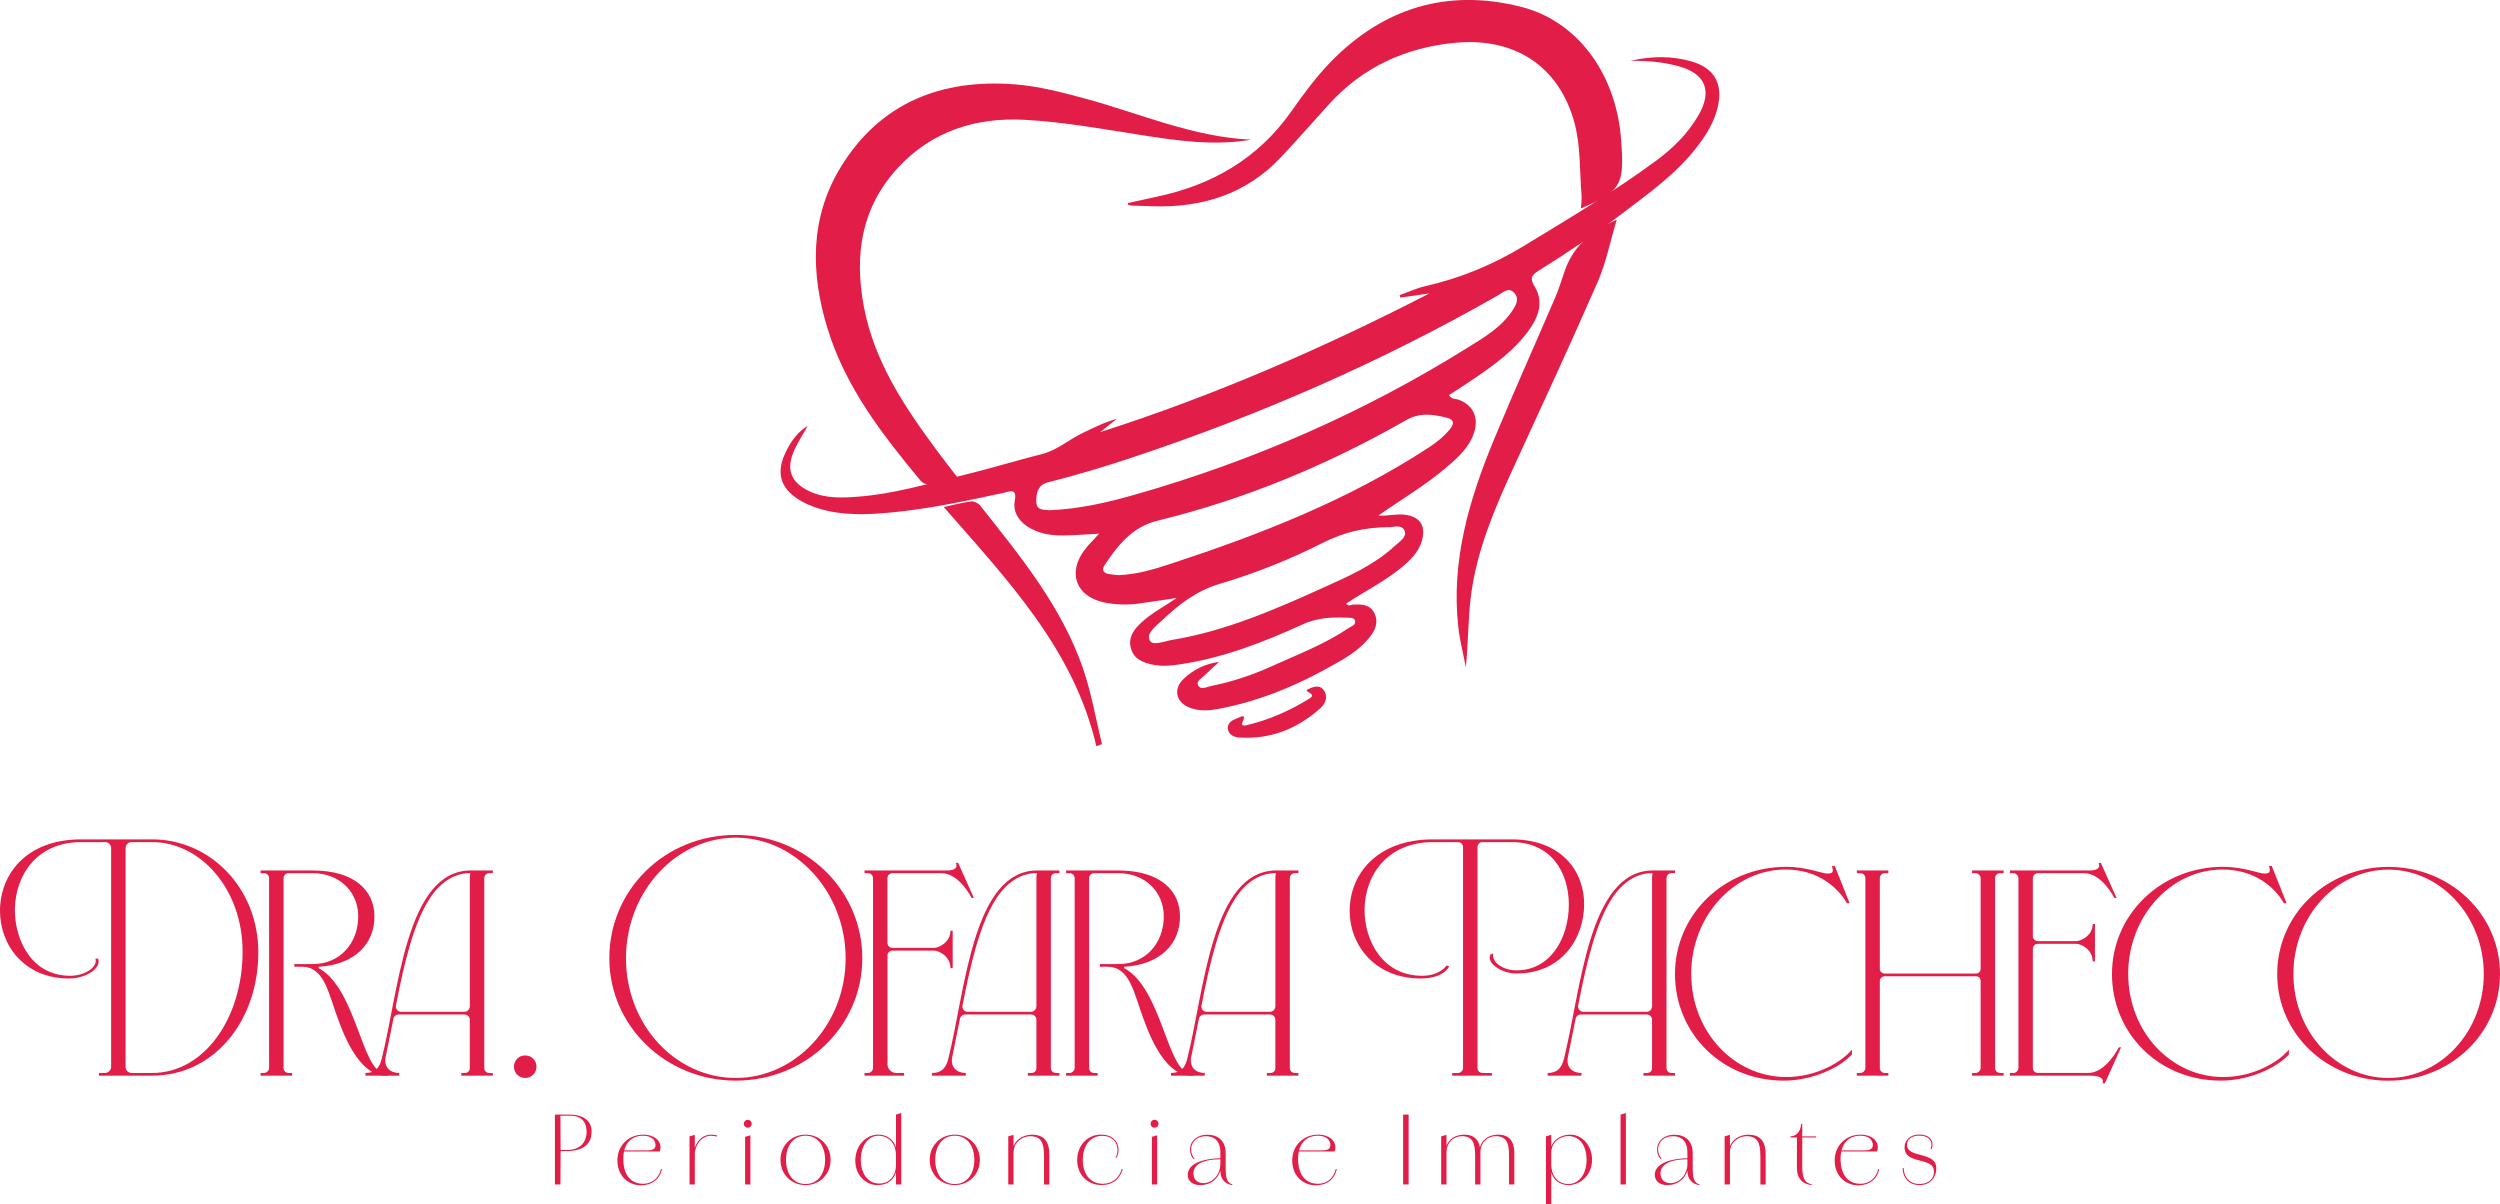 <?xml version="1.0" encoding="UTF-8"?>
<svg id="Layer_1" xmlns="http://www.w3.org/2000/svg" viewBox="0 0 723.42 348.54">
  <defs>
    <style>
      .cls-1 {
        fill: #e11d48;
      }
    </style>
  </defs>
  <g>
    <g>
      <path class="cls-1" d="M362.01,40.43c-10.86,1.85-21.47.26-32.13-1.41-11.13-1.74-22.29-3.77-33.51-4.36-13.94-.73-26.7,3.24-36.55,13.9-10.67,11.56-12.65,25.35-9.84,40.21,2.97,15.7,11.54,28.63,20.81,41.17,1.9,2.57,3.87,5.08,6.32,8.27-3.17.76-5.81,1.5-8.49,1.96-.67.11-1.73-.48-2.22-1.07-11.12-13.35-21.73-27.08-26.93-44-4.93-16.06-5.16-32.15,3.88-46.85,11.43-18.59,29.15-25.48,50.32-23.84,6.84.53,13.64,2.31,20.3,4.11,15.92,4.31,31.2,11.14,48.04,11.9Z"/>
      <path class="cls-1" d="M326.36,58.76c2.72-.6,5.44-1.22,8.16-1.79,16.21-3.38,29.6-11.1,39.26-24.89,3.45-4.92,7.07-9.83,11.25-14.13,15.28-15.7,33.84-21.36,55.14-15.97,16.03,4.05,27.01,18.8,28.81,37.11.1,1.02.16,2.05.23,3.07.79,11.41-.47,13.42-11.74,18.15.07-1.39.27-2.59.18-3.78-.57-6.98-.24-14.21-2.02-20.88-4.41-16.52-17.4-24.92-34.57-23.27-14.33,1.38-26.68,6.99-36.46,17.76-4.65,5.12-9.21,10.34-13.96,15.38-10.1,10.73-22.85,14.65-37.25,14.16-1.92-.07-3.85-.11-5.77-.18-.38-.01-.75-.13-1.12-.19-.05-.18-.09-.37-.14-.55Z"/>
      <path class="cls-1" d="M467.83,63.58c-1.92,6.39-3.1,12.49-5.53,18.04-7.9,18.09-16.21,36-24.46,53.93-5.43,11.81-10.51,23.75-12.18,36.74-.88,6.82-.78,13.76-1.49,20.82-.75-3.93-1.76-7.84-2.2-11.8-2.11-19.11,3.21-36.89,10.38-54.21,5.69-13.74,11.8-27.31,17.67-40.98,1.06-2.47,1.85-5.06,2.72-7.6,2.3-6.7,7.11-11.64,15.09-14.93Z"/>
      <path class="cls-1" d="M317.25,215.93c-6.49-28.03-25.64-48-44.16-69.21,3.05-.66,5.46-1.32,7.91-1.62.82-.1,2.05.46,2.58,1.13,11.63,14.7,23.63,29.23,29.83,47.27,2.43,7.07,3.68,14.55,5.47,21.84-.54.19-1.09.39-1.63.58Z"/>
    </g>
    <g>
      <path class="cls-1" d="M471.75,17.6c6.51-1.46,12.09-1.41,17.59.14,6.69,1.89,9.3,6.42,7.73,13.21-1.01,4.34-3.3,8.03-5.98,11.52-6.03,7.84-14.01,13.49-21.77,19.38-7.77,5.9-15.85,11.35-24.13,16.5-2.22,1.38-2.49,2.28-1.07,4.65,2.75,4.58.93,8.95-1.93,12.86-4.08,5.57-9.61,9.57-15.22,13.43-2.51,1.73-5.1,3.35-7.66,5.02.73,1.33,1.92,1.04,2.83,1.38,4.05,1.53,5.78,5,4.47,9.3-1.34,4.38-4.62,7.31-7.95,10.16-6.14,5.25-13.1,9.34-19.82,14.04,2.61.19,5.16-.56,7.72-.24,4.24.53,6.05,3.11,4.96,7.26-.97,3.68-3.63,6.12-6.45,8.39-4.8,3.87-10.34,6.6-15.5,10.03.65,1.06,1.45.31,2.07.3,2.39-.05,4.75-.06,6.02,2.42,1.27,2.48.46,4.73-1.13,6.79-2.24,2.88-5.13,5.02-8.23,6.85-11.35,6.66-23.26,11.92-36.32,14.25-2.43.43-4.87.49-7.24-.28-4.41-1.44-5.49-5.46-2.17-8.59,2.8-2.64,6.2-4.31,10.2-4.83-1.37,1.26-2.78,2.49-4.1,3.8-.88.87-2.6,1.73-1.99,2.95.75,1.51,2.54.47,3.79.21,5.93-1.19,11.67-3.08,17.17-5.56,7.7-3.47,15.65-6.49,22.71-11.26.75-.5,2.19-.85,1.71-2.15-.34-.93-1.56-.75-2.41-.79-4.37-.21-8.56.04-12.74,1.95-11.44,5.23-23.16,9.75-35.73,11.59-2.42.35-4.84.57-7.27.11-3.02-.57-5.84-1.54-6.7-4.92-.79-3.14.96-5.38,3.12-7.38,3.04-2.81,6.71-4.64,10.18-7.06-3.52.52-7.03,1.06-10.55,1.56-3.46.5-6.9.45-10.34-.24-8.22-1.66-10.85-8.58-5.75-15.26,1.15-1.51,2.53-2.83,4.19-4.66-3.74.19-6.97.46-10.21.51-3.77.06-7.44-.51-10.66-2.66-2.56-1.71-4.09-4.35-3.56-7.22.72-3.93-1.3-2.88-3.32-2.44-10.65,2.31-21.32,4.6-32.19,5.65-7.17.69-14.36,1.01-21.36-1.18-1.94-.61-3.88-1.42-5.59-2.5-5.38-3.38-6.62-7.76-3.92-13.52,1.46-3.11,3.35-5.95,6.49-7.85-1.28,2.28-2.71,4.49-3.81,6.85-2.64,5.67-1.17,9.63,4.53,12.2,4.48,2.02,9.26,1.81,14.01,1.44,10.29-.8,20.15-3.77,30.11-6.18,7.72-1.87,15.33-4.21,23.03-6.17,4.36-1.11,7.64-4.13,11.56-6.01,3.2-1.54,6.37-3.15,9.96-4.13-1.59,1.28-3.19,2.56-4.78,3.83,32.96-10.56,64.51-24.29,95.28-40.14-2.81.4-5.61.81-8.42,1.21l-.2-.71c2.48-.88,4.9-2.03,7.45-2.61,10.2-2.32,19.65-6.24,28.62-11.71,12.92-7.88,25.95-15.59,38.14-24.58,4.89-3.6,9.18-7.83,12.26-13.14,4.1-7.08,2.04-12.12-5.87-14.24-4.23-1.13-8.57-1.59-13.88-1.54ZM303.57,147.65c8.88-.35,17.14-2.3,25.25-4.63,33.82-9.67,65.77-23.66,95.64-42.28,4.87-3.03,9.95-5.95,13.23-10.93,1-1.51,2.01-3.26.59-4.94-1.67-1.99-3.25-.3-4.73.55-33.82,19.33-69.34,34.82-106.29,47.09-7.91,2.63-15.88,5.01-23.96,7.05-3.03.76-3.5,3.2-3.43,5.69.07,2.6,2.36,2.18,3.69,2.39ZM323.79,166.43c5.31-.23,10.09-1.69,14.84-3.24,26.13-8.56,51.63-18.53,74.79-33.69,2.27-1.48,4.37-3.15,6.09-5.24,1.16-1.41,1.52-2.8-.85-3.38-4.01-.99-7.77-1.6-11.82.72-22.6,12.9-46.44,22.86-71.76,29.03-7.45,1.82-11.56,7.08-15.43,12.88-1.03,1.55-.27,2.37,1.34,2.62,1.01.16,2.03.23,2.8.31ZM401.79,152.55c-7.23.03-13.13,1.57-18.9,4.48-9.61,4.85-19.64,8.87-29.96,11.92-6.68,1.97-11.83,5.97-16.67,10.57-1.69,1.6-4.63,3.67-3.59,5.77.85,1.73,4.21.26,6.39-.1,15.59-2.57,29.92-8.83,44.17-15.28,7.12-3.22,14.31-6.38,20.16-11.74,1.36-1.24,3.77-2.7,3.09-4.49-.84-2.21-3.61-.98-4.7-1.13Z"/>
      <path class="cls-1" d="M378.12,199.62c1.68-.83,3.57-1.66,4.9.05,1.35,1.74.59,3.87-.88,5.2-6.62,5.96-14.37,9.09-23.39,8.56-1.58-.09-3.21-.74-3.43-2.51-.22-1.84,1.38-2.59,2.84-3.14.93-.35,2.6-1.43,1.39,1.17-.6,1.29.68,1.02,1.33.87,6.39-1.54,12.32-4.16,17.9-7.6,2.4-1.48-.75-1.61-.66-2.59Z"/>
    </g>
  </g>
  <g>
    <path class="cls-1" d="M20.32,282.36c4.3,0,8.07-2.6,7.29-4.95h.78c1.04,2.73-3.39,5.73-8.46,5.73-12.89,0-19.93-9.64-19.93-19.54,0-10.68,7.68-20.71,23.44-20.71h20.58c16.8,0,30.73,14.07,30.73,32.69,0,19.79-12.76,35.68-30.73,35.68h-15.37v-.78h1.82c.78,0,1.69-.78,1.69-1.69v-63.42c0-.78-.65-1.56-1.43-1.69h-7.29c-12.5,0-19.01,9.25-19.14,19.54,0,8.99,4.95,19.14,16.02,19.14ZM38.03,310.49h5.99c15.11,0,26.18-15.89,26.18-35.16,0-17.97-12.11-31.65-26.18-31.65h-5.99c-.91,0-1.69.78-1.69,1.69v63.42c0,.91.78,1.69,1.69,1.69Z"/>
    <path class="cls-1" d="M83.48,310.49h1.04v.78h-9.12v-.78h1.04c.65,0,1.43-.65,1.43-1.43v-54.96c0-.78-.65-1.43-1.43-1.43h-1.04v-.78h15.11c12.11,0,17.84,5.86,17.84,13.28,0,7.94-5.6,13.93-16.15,14.59v.39c10.81,5.73,12.5,29.95,19.01,30.34h1.04v.78h-1.04c-6.12-.39-10.42-8.07-13.41-16.41-2.73-7.29-3.91-15.24-10.55-15.11h-2.08v-.78h5.34c7.94,0,13.15-6.12,13.15-13.8,0-7.03-5.34-12.5-13.15-12.5h-7.03c-.78,0-1.43.65-1.43,1.43v54.96c0,.78.65,1.43,1.43,1.43Z"/>
    <path class="cls-1" d="M140.13,254.1v54.96c0,.78.65,1.43,1.43,1.43h1.04v.78h-9.12v-.78h1.04c.91,0,1.43-.65,1.43-1.43v-13.94c0-.91-.65-1.56-1.56-1.56h-19.01c-.78,0-1.43.52-1.56,1.3l-2.21,10.94c-.65,3.13,1.43,4.69,3.91,4.69v.78h-9.77v-.78c2.87,0,4.04-1.56,4.69-4.04,4.95-19.67,7.03-54.57,25.79-54.57h6.38v.78h-1.04c-.78,0-1.43.65-1.43,1.43ZM134.4,292.78c.91,0,1.56-.78,1.56-1.69v-37.51c0-.52.39-.91-.13-.91-4.56,0-8.6,2.87-11.46,7.29-4.69,7.16-7.42,18.75-9.77,30.87-.26.91.39,1.95,1.43,1.95h18.36Z"/>
    <path class="cls-1" d="M151.98,305.41c1.82,0,3.26,1.43,3.26,3.26s-1.43,3.26-3.26,3.26-3.26-1.43-3.26-3.26,1.43-3.26,3.26-3.26Z"/>
    <path class="cls-1" d="M212.92,241.6c20.19,0,36.6,15.89,36.6,35.68s-16.41,35.42-36.6,35.42-36.6-15.76-36.6-35.42,15.89-35.68,36.6-35.68ZM212.92,311.93c17.32,0,31.78-15.5,31.78-34.64s-14.46-34.9-31.78-34.9-31.78,15.63-31.78,34.9,14.33,34.64,31.78,34.64Z"/>
    <path class="cls-1" d="M256.81,276.5v31.52c0,1.3,1.17,2.47,2.47,2.47h2.34v.78h-11.46v-.78h1.04c.65,0,1.43-.65,1.43-1.43v-54.96c0-.78-.65-1.43-1.43-1.43h-1.04v-.78h22.79c1.04,0,4.69.26,3.65-2.21h.65l4.56,10.16h-.65s-3.52-7.16-8.73-7.16h-14.2c-.78,0-1.43.65-1.43,1.43v18.75c0,.78.65,1.43,1.43,1.43h11.98c1.56,0,4.82-1.69,4.82-4.95h.65v10.81h-.65c0-3.39-3.26-5.08-4.82-5.08h-11.98c-.78,0-1.43.65-1.43,1.43Z"/>
    <path class="cls-1" d="M304.08,254.1v54.96c0,.78.65,1.43,1.43,1.43h1.04v.78h-9.12v-.78h1.04c.91,0,1.43-.65,1.43-1.43v-13.94c0-.91-.65-1.56-1.56-1.56h-19.01c-.78,0-1.43.52-1.56,1.3l-2.21,10.94c-.65,3.13,1.43,4.69,3.91,4.69v.78h-9.77v-.78c2.87,0,4.04-1.56,4.69-4.04,4.95-19.67,7.03-54.57,25.79-54.57h6.38v.78h-1.04c-.78,0-1.43.65-1.43,1.43ZM298.35,292.78c.91,0,1.56-.78,1.56-1.69v-37.51c0-.52.39-.91-.13-.91-4.56,0-8.6,2.87-11.46,7.29-4.69,7.16-7.42,18.75-9.77,30.87-.26.91.39,1.95,1.43,1.95h18.36Z"/>
    <path class="cls-1" d="M316.58,310.49h1.04v.78h-9.12v-.78h1.04c.65,0,1.43-.65,1.43-1.43v-54.96c0-.78-.65-1.43-1.43-1.43h-1.04v-.78h15.11c12.11,0,17.84,5.86,17.84,13.28,0,7.94-5.6,13.93-16.15,14.59v.39c10.81,5.73,12.5,29.95,19.01,30.34h1.04v.78h-1.04c-6.12-.39-10.42-8.07-13.41-16.41-2.73-7.29-3.91-15.24-10.55-15.11h-2.08v-.78h5.34c7.94,0,13.15-6.12,13.15-13.8,0-7.03-5.34-12.5-13.15-12.5h-7.03c-.78,0-1.43.65-1.43,1.43v54.96c0,.78.65,1.43,1.43,1.43Z"/>
    <path class="cls-1" d="M373.23,254.1v54.96c0,.78.65,1.43,1.43,1.43h1.04v.78h-9.12v-.78h1.04c.91,0,1.43-.65,1.43-1.43v-13.94c0-.91-.65-1.56-1.56-1.56h-19.01c-.78,0-1.43.52-1.56,1.3l-2.21,10.94c-.65,3.13,1.43,4.69,3.91,4.69v.78h-9.77v-.78c2.87,0,4.04-1.56,4.69-4.04,4.95-19.67,7.03-54.57,25.79-54.57h6.38v.78h-1.04c-.78,0-1.43.65-1.43,1.43ZM367.5,292.78c.91,0,1.56-.78,1.56-1.69v-37.51c0-.52.39-.91-.13-.91-4.56,0-8.6,2.87-11.46,7.29-4.69,7.16-7.42,18.75-9.77,30.87-.26.91.39,1.95,1.43,1.95h18.36Z"/>
    <path class="cls-1" d="M431.7,311.27h-11.46v-.78h1.69c.65,0,1.43-.65,1.43-1.43v-63.95c0-.78-.65-1.43-1.43-1.43h-7.29c-12.89,0-19.67,9.25-19.79,19.54,0,8.99,5.21,19.14,16.67,19.14,4.3,0,6.51-2.08,7.03-3l.78.26c-.52,1.43-3.12,3.52-8.2,3.52-13.28,0-20.58-9.64-20.58-19.54,0-10.68,7.94-20.71,24.09-20.71h22.79c14.46,0,20.97,9.25,20.97,18.75,0,10.03-6.64,20.06-19.54,20.06-4.82,0-8.86-3.39-7.55-5.47l.78-.39c-.52,2.47,2.61,4.95,6.77,4.95,9.9,0,15.11-9.51,15.11-19.01s-5.21-18.1-16.54-18.1h-8.46c-.78,0-1.43.65-1.43,1.43v63.95c0,.78.65,1.43,1.43,1.43h2.73v.78Z"/>
    <path class="cls-1" d="M482.23,254.1v54.96c0,.78.65,1.43,1.43,1.43h1.04v.78h-9.12v-.78h1.04c.91,0,1.43-.65,1.43-1.43v-13.94c0-.91-.65-1.56-1.56-1.56h-19.01c-.78,0-1.43.52-1.56,1.3l-2.21,10.94c-.65,3.13,1.43,4.69,3.91,4.69v.78h-9.77v-.78c2.86,0,4.04-1.56,4.69-4.04,4.95-19.67,7.03-54.57,25.79-54.57h6.38v.78h-1.04c-.78,0-1.43.65-1.43,1.43ZM476.5,292.78c.91,0,1.56-.78,1.56-1.69v-37.51c0-.52.39-.91-.13-.91-4.56,0-8.6,2.87-11.46,7.29-4.69,7.16-7.42,18.75-9.77,30.87-.26.91.39,1.95,1.43,1.95h18.36Z"/>
    <path class="cls-1" d="M489.39,281.84c0,16.67,12.37,29.82,27.48,29.82,8.86,0,16.15-4.43,19.01-7.94v1.43c-4.04,4.3-12.11,7.55-19.67,7.55-17.97,0-31.52-13.67-31.52-30.87s14.2-31,32.17-31c5.86,0,10.42,1.95,11.85,1.95,1.82,0,1.82-.52,1.43-2.21h.78l4.3,10.81h-.78c-2.47-4.43-8.33-9.77-17.71-9.77-15.11,0-27.35,13.67-27.35,30.21Z"/>
    <path class="cls-1" d="M545.39,310.49h1.04v.78h-9.12v-.78h1.04c.65,0,1.43-.65,1.43-1.43v-54.96c0-.78-.65-1.43-1.43-1.43h-1.04v-.78h9.12v.78h-1.04c-.78,0-1.43.65-1.43,1.43v26.44c.13.65.65,1.17,1.43,1.17h26.31c.91,0,1.43-.52,1.43-1.43v-26.18c0-.78-.78-1.43-1.43-1.43h-1.04v-.78h9.12v.78h-1.04c-.78,0-1.43.65-1.43,1.43v54.96c0,.78.65,1.43,1.43,1.43h1.04v.78h-9.12v-.78h1.04c.65,0,1.43-.65,1.43-1.43v-25.13c0-.91-.52-1.43-1.43-1.43h-26.31c-.78,0-1.43.65-1.43,1.43v25.13c0,.78.65,1.43,1.43,1.43Z"/>
    <path class="cls-1" d="M588.24,254.1v16.8c0,.78.65,1.43,1.43,1.43h11.07c1.56,0,4.82-1.69,4.82-4.95h.65v10.81h-.65c0-3.39-3.26-5.08-4.82-5.08h-11.07c-.78,0-1.43.65-1.43,1.43v34.51c0,.78.65,1.43,1.43,1.43h14.59c5.21,0,8.86-7.42,8.86-7.42h.65l-4.69,10.42h-.65c.52-1.95-1.82-2.21-3.65-2.21h-23.18v-.78h1.04c.65,0,1.43-.65,1.43-1.43v-54.96c0-.78-.78-1.43-1.43-1.43h-1.04v-.78h22.01c1.04,0,4.69.26,3.65-2.21h.65l4.56,10.16h-.65s-3.52-7.16-8.73-7.16h-13.41c-.78,0-1.43.65-1.43,1.43Z"/>
    <path class="cls-1" d="M615.84,281.84c0,16.67,12.37,29.82,27.48,29.82,8.86,0,16.15-4.43,19.01-7.94v1.43c-4.04,4.3-12.11,7.55-19.67,7.55-17.97,0-31.52-13.67-31.52-30.87s14.2-31,32.17-31c5.86,0,10.42,1.95,11.85,1.95,1.82,0,1.82-.52,1.43-2.21h.78l4.3,10.81h-.78c-2.47-4.43-8.33-9.77-17.71-9.77-15.11,0-27.35,13.67-27.35,30.21Z"/>
    <path class="cls-1" d="M691.12,250.85c17.97,0,32.3,13.8,32.3,31s-14.33,30.87-32.3,30.87-32.17-13.67-32.17-30.87,14.2-31,32.17-31ZM691.12,311.93c15.11,0,27.61-13.41,27.61-30.08s-12.5-30.21-27.61-30.21-27.48,13.54-27.48,30.21,12.37,30.08,27.48,30.08Z"/>
  </g>
  <g>
    <path class="cls-1" d="M160.58,322.53h4.31c3.2,0,6.27,1.3,6.3,4.87.03,3.94-2.83,5.69-7.25,5.69h-1.72l-.05,9.66h-1.59v-20.21ZM164.1,332.77c3.41,0,5.66-1.88,5.64-5.37-.03-3.15-1.93-4.55-4.63-4.55h-2.94l.05,9.92h1.88Z"/>
    <path class="cls-1" d="M178.65,335.84c0-4.47,3.36-7.51,7.46-7.51,3.6,0,5.69,2.2,4.82,4.87h-10.85v-.32h7.2c1.22,0,2.41-.21,2.41-1.51,0-1.59-1.3-2.73-3.62-2.73-3.39,0-5.71,2.28-5.71,6.69s1.98,7.22,5.77,7.22c2.35,0,4.52-1.46,5.13-4.29l.29.05c-.64,2.94-2.88,4.68-6.06,4.68-3.68,0-6.83-2.7-6.83-7.17Z"/>
    <path class="cls-1" d="M199.53,328.83l1.53-.45v14.37h-1.53v-13.92ZM200.69,334.12c.26-3.7,2.57-5.79,5.13-5.79.56,0,1.27.11,1.72.24l-.11.32c-.42-.13-1.11-.24-1.67-.24-2.46,0-4.66,2.28-4.74,5.61l-.34-.13Z"/>
    <path class="cls-1" d="M215.24,325.18c0-.64.5-1.14,1.14-1.14s1.14.5,1.14,1.14-.5,1.14-1.14,1.14-1.14-.5-1.14-1.14ZM215.61,328.96l1.53-.45v14.23h-1.53v-13.79Z"/>
    <path class="cls-1" d="M225.85,335.63c0-4.13,3.12-7.3,7.25-7.3s7.25,3.17,7.25,7.3-3.1,7.3-7.25,7.3-7.25-3.15-7.25-7.3ZM238.76,335.63c0-3.81-1.93-6.99-5.66-6.99s-5.66,3.17-5.66,6.99,1.93,6.99,5.66,6.99,5.66-3.18,5.66-6.99Z"/>
    <path class="cls-1" d="M247.49,335.89c0-4.63,3.31-7.57,6.67-7.57,2.43,0,5.45,1.53,5.45,6.17h-.34c0-4.5-2.88-5.85-5.11-5.85-2.73,0-5.08,2.59-5.08,7.09,0,3.36,1.75,6.83,5.53,6.75,2.25-.05,4.66-1.64,4.66-5.53l.32-.03c0,4.39-2.88,6.01-5.58,6.01-3.6,0-6.51-2.94-6.51-7.04ZM259.27,322.53l1.53-.45v20.66h-1.53v-20.21Z"/>
    <path class="cls-1" d="M269.03,335.63c0-4.13,3.12-7.3,7.25-7.3s7.25,3.17,7.25,7.3-3.1,7.3-7.25,7.3-7.25-3.15-7.25-7.3ZM281.94,335.63c0-3.81-1.93-6.99-5.66-6.99s-5.66,3.17-5.66,6.99,1.93,6.99,5.66,6.99,5.66-3.18,5.66-6.99Z"/>
    <path class="cls-1" d="M291.76,328.83l1.53-.45v14.37h-1.53v-13.92ZM302.1,334.47c0-3.57-.66-5.69-4.02-5.69-2.01,0-4.79,1.53-4.79,4.74l-.32.03c0-3.6,3.15-5.21,5.56-5.21,3.57,0,5.11,1.93,5.11,5.77v8.65h-1.53v-8.28Z"/>
    <path class="cls-1" d="M311.71,335.68c0-4.42,3.15-7.36,6.88-7.36,3.12,0,5.08,1.72,5.08,4.55,0,.85-.26,1.64-.66,2.22l-.21-.19c.34-.53.56-1.27.56-2.04,0-2.73-1.9-4.18-4.39-4.18-3.31,0-5.64,2.57-5.64,6.99,0,3.92,2.04,6.88,5.79,6.88,2.65,0,4.66-1.56,5.5-4.29l.29.05c-.87,2.83-2.88,4.6-6.17,4.6-3.94,0-7.04-2.88-7.04-7.25Z"/>
    <path class="cls-1" d="M332.95,325.18c0-.64.5-1.14,1.14-1.14s1.14.5,1.14,1.14-.5,1.14-1.14,1.14-1.14-.5-1.14-1.14ZM333.32,328.96l1.53-.45v14.23h-1.53v-13.79Z"/>
    <path class="cls-1" d="M343.69,339.97c0-2.14,2.04-4.58,9.45-4.82v.32c-6.14,0-7.81,2.12-7.81,4.1,0,1.61,1.08,2.8,2.88,2.8,2.49,0,4.92-2.3,4.92-5.61h.32c0,2.75-1.85,6.17-6.22,6.17-1.98,0-3.55-1.08-3.55-2.96ZM353.14,338.73v-5.32c0-2.43-1.03-4.58-4.13-4.63-2.57-.05-4.34,1.61-4.34,3.86,0,1.11.48,2.09,1.01,2.59l-.24.21c-.61-.56-1.09-1.56-1.09-2.8,0-2.35,1.88-4.26,5-4.29,2.99,0,5.32,1.64,5.32,5.37v4.63c0,2.67.53,4.02,1.93,4.34l-.03.24c-1.91-.26-3.44-1.56-3.44-4.21Z"/>
    <path class="cls-1" d="M373.93,335.84c0-4.47,3.36-7.51,7.46-7.51,3.6,0,5.69,2.2,4.82,4.87h-10.85v-.32h7.2c1.22,0,2.41-.21,2.41-1.51,0-1.59-1.3-2.73-3.62-2.73-3.39,0-5.72,2.28-5.72,6.69s1.98,7.22,5.77,7.22c2.35,0,4.52-1.46,5.13-4.29l.29.05c-.63,2.94-2.88,4.68-6.06,4.68-3.68,0-6.83-2.7-6.83-7.17Z"/>
    <path class="cls-1" d="M406.02,322.53h1.59v20.21h-1.59v-20.21Z"/>
    <path class="cls-1" d="M417.03,328.83l1.54-.45v14.37h-1.54v-13.92ZM426.85,334.17c0-3.31-.71-5.4-3.81-5.4-2.09,0-4.47,1.53-4.47,4.74l-.32.03c0-3.6,2.75-5.21,5.4-5.21,3.33,0,4.74,1.91,4.74,5.48v8.94h-1.53v-8.57ZM436.66,334.17c0-3.31-.71-5.4-3.81-5.4-2.09,0-4.47,1.53-4.47,4.74l-.32.03c0-3.6,2.75-5.21,5.4-5.21,3.33,0,4.74,1.91,4.74,5.48v8.94h-1.53v-8.57Z"/>
    <path class="cls-1" d="M447.35,328.83l1.54-.45v20.16h-1.54v-19.71ZM448.54,336.77h.34c0,4.5,2.88,5.85,4.89,5.85,3.41,0,5.34-3.18,5.34-6.99s-1.75-6.88-5.29-6.88c-2.14,0-4.95,1.48-4.95,5.03l-.32.03c0-3.86,3.12-5.48,5.82-5.48,3.49,0,6.32,3.17,6.32,7.3s-3.09,7.3-6.93,7.3c-2.22,0-5.24-1.54-5.24-6.17Z"/>
    <path class="cls-1" d="M468.94,322.53l1.54-.45v20.66h-1.54v-20.21Z"/>
    <path class="cls-1" d="M478.84,339.97c0-2.14,2.04-4.58,9.45-4.82v.32c-6.14,0-7.8,2.12-7.8,4.1,0,1.61,1.08,2.8,2.88,2.8,2.49,0,4.92-2.3,4.92-5.61h.32c0,2.75-1.85,6.17-6.22,6.17-1.98,0-3.54-1.08-3.54-2.96ZM488.28,338.73v-5.32c0-2.43-1.03-4.58-4.13-4.63-2.57-.05-4.34,1.61-4.34,3.86,0,1.11.48,2.09,1.01,2.59l-.24.21c-.61-.56-1.08-1.56-1.08-2.8,0-2.35,1.88-4.26,5-4.29,2.99,0,5.32,1.64,5.32,5.37v4.63c0,2.67.53,4.02,1.93,4.34l-.03.24c-1.9-.26-3.44-1.56-3.44-4.21Z"/>
    <path class="cls-1" d="M499.05,328.83l1.54-.45v14.37h-1.54v-13.92ZM509.39,334.47c0-3.57-.66-5.69-4.02-5.69-2.01,0-4.79,1.53-4.79,4.74l-.32.03c0-3.6,3.15-5.21,5.56-5.21,3.57,0,5.11,1.93,5.11,5.77v8.65h-1.53v-8.28Z"/>
    <path class="cls-1" d="M519.98,337.93v-8.78h-1.91v-.32c1.38,0,2.96-1.01,3.12-3.62h.32v3.62h4.02v.32h-4.02v8.41c0,3.47.82,4.82,2.75,5.13l-.03.24c-2.43-.26-4.26-1.69-4.26-5Z"/>
    <path class="cls-1" d="M530.9,335.84c0-4.47,3.36-7.51,7.46-7.51,3.6,0,5.69,2.2,4.82,4.87h-10.85v-.32h7.2c1.22,0,2.41-.21,2.41-1.51,0-1.59-1.3-2.73-3.62-2.73-3.39,0-5.72,2.28-5.72,6.69s1.98,7.22,5.77,7.22c2.35,0,4.52-1.46,5.13-4.29l.29.05c-.63,2.94-2.88,4.68-6.06,4.68-3.68,0-6.83-2.7-6.83-7.17Z"/>
    <path class="cls-1" d="M550.56,338.01h.32c0,2.62,1.72,4.6,4.55,4.6s4.21-1.72,4.21-3.52c0-4.58-8.52-1.88-8.52-7.09,0-1.93,1.48-3.7,4.21-3.7s3.89,1.3,3.89,3.02h-.32c0-1.53-1.06-2.7-3.57-2.7-2.3,0-3.49,1.16-3.49,2.62,0,4.1,8.47,1.75,8.47,6.85,0,2.3-1.48,4.84-4.84,4.84-3.04,0-4.89-2.06-4.89-4.92ZM559.21,331.32c0,.56-.13.93-.32,1.22l-.29-.16c.13-.21.29-.56.29-1.06h.32Z"/>
  </g>
</svg>